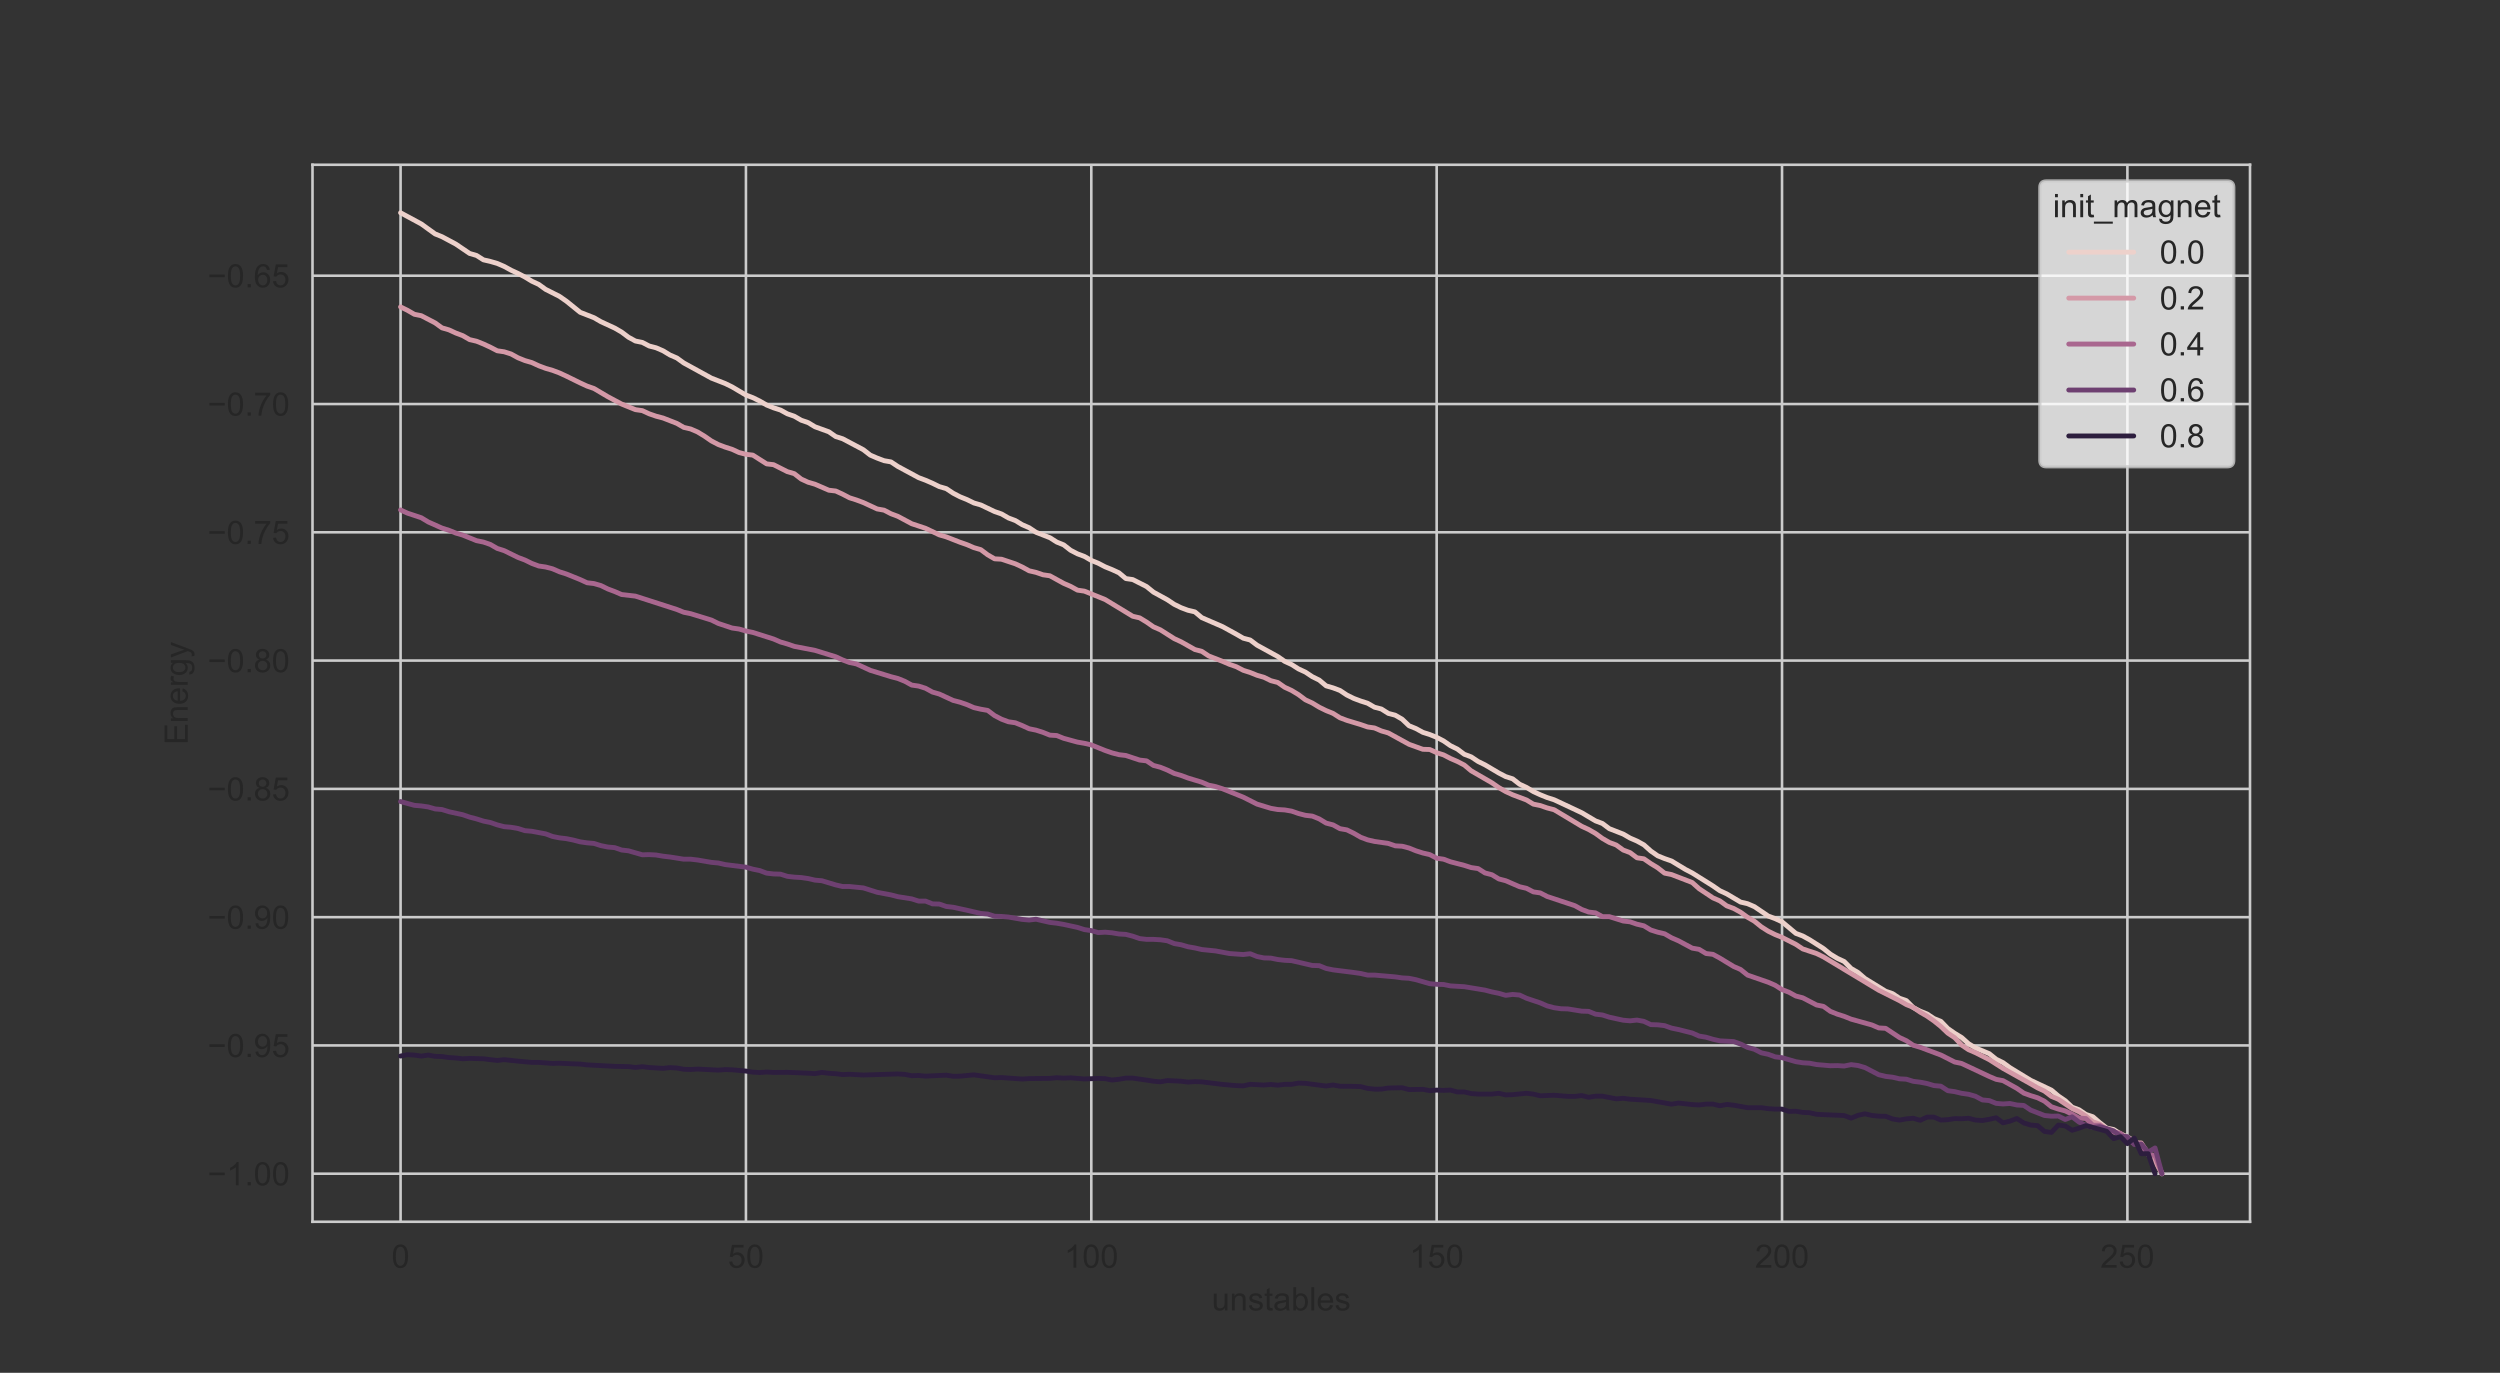 <?xml version="1.0" encoding="utf-8" standalone="no"?>
<!DOCTYPE svg PUBLIC "-//W3C//DTD SVG 1.1//EN"
  "http://www.w3.org/Graphics/SVG/1.1/DTD/svg11.dtd">
<!-- Created with matplotlib (https://matplotlib.org/) -->
<svg height="422.64pt" version="1.1" viewBox="0 0 769.68 422.64" width="769.68pt" xmlns="http://www.w3.org/2000/svg" xmlns:xlink="http://www.w3.org/1999/xlink">
 <rect x="0" y="0" width="769.68" height="422.64" fill="#333333" stroke="none"/>
 <defs>
  <style type="text/css">*{stroke-linecap:butt;stroke-linejoin:round;}</style>
 </defs>
 <g id="figure_1">
  <g id="patch_1">
   <path d="M 0 422.64 
L 769.68 422.64 
L 769.68 0 
L 0 0 
z
" style="fill:none;"/>
  </g>
  <g id="axes_1">
   <g id="patch_2">
    <path d="M 96.21 376.15 
L 692.712 376.15 
L 692.712 50.717 
L 96.21 50.717 
z
" style="fill:none;"/>
   </g>
   <g id="matplotlib.axis_1">
    <g id="xtick_1">
     <g id="line2d_1">
      <path clip-path="url(#p6daee5e330)" d="M 123.324 376.15 
L 123.324 50.717 
" style="fill:none;stroke:#cccccc;stroke-linecap:round;stroke-width:0.8;"/>
     </g>
     <g id="text_1">
      <!-- 0 -->
      <g style="fill:#262626;" transform="translate(120.543 390.307)scale(0.1 -0.1)">
       <defs>
        <path d="M 4.156 35.297 
Q 4.156 48 6.766 55.734 
Q 9.375 63.484 14.516 67.672 
Q 19.672 71.875 27.484 71.875 
Q 33.25 71.875 37.594 69.547 
Q 41.938 67.234 44.766 62.859 
Q 47.609 58.5 49.219 52.219 
Q 50.828 45.953 50.828 35.297 
Q 50.828 22.703 48.234 14.969 
Q 45.656 7.234 40.5 3 
Q 35.359 -1.219 27.484 -1.219 
Q 17.141 -1.219 11.234 6.203 
Q 4.156 15.141 4.156 35.297 
z
M 13.188 35.297 
Q 13.188 17.672 17.312 11.828 
Q 21.438 6 27.484 6 
Q 33.547 6 37.672 11.859 
Q 41.797 17.719 41.797 35.297 
Q 41.797 52.984 37.672 58.781 
Q 33.547 64.594 27.391 64.594 
Q 21.344 64.594 17.719 59.469 
Q 13.188 52.938 13.188 35.297 
z
" id="ArialMT-48"/>
       </defs>
       <use xlink:href="#ArialMT-48"/>
      </g>
     </g>
    </g>
    <g id="xtick_2">
     <g id="line2d_2">
      <path clip-path="url(#p6daee5e330)" d="M 229.652 376.15 
L 229.652 50.717 
" style="fill:none;stroke:#cccccc;stroke-linecap:round;stroke-width:0.8;"/>
     </g>
     <g id="text_2">
      <!-- 50 -->
      <g style="fill:#262626;" transform="translate(224.091 390.307)scale(0.1 -0.1)">
       <defs>
        <path d="M 4.156 18.75 
L 13.375 19.531 
Q 14.406 12.797 18.141 9.391 
Q 21.875 6 27.156 6 
Q 33.5 6 37.891 10.781 
Q 42.281 15.578 42.281 23.484 
Q 42.281 31 38.062 35.344 
Q 33.844 39.703 27 39.703 
Q 22.75 39.703 19.328 37.766 
Q 15.922 35.844 13.969 32.766 
L 5.719 33.844 
L 12.641 70.609 
L 48.25 70.609 
L 48.25 62.203 
L 19.672 62.203 
L 15.828 42.969 
Q 22.266 47.469 29.344 47.469 
Q 38.719 47.469 45.156 40.969 
Q 51.609 34.469 51.609 24.266 
Q 51.609 14.547 45.953 7.469 
Q 39.062 -1.219 27.156 -1.219 
Q 17.391 -1.219 11.203 4.25 
Q 5.031 9.719 4.156 18.75 
z
" id="ArialMT-53"/>
       </defs>
       <use xlink:href="#ArialMT-53"/>
       <use x="55.615" xlink:href="#ArialMT-48"/>
      </g>
     </g>
    </g>
    <g id="xtick_3">
     <g id="line2d_3">
      <path clip-path="url(#p6daee5e330)" d="M 335.98 376.15 
L 335.98 50.717 
" style="fill:none;stroke:#cccccc;stroke-linecap:round;stroke-width:0.8;"/>
     </g>
     <g id="text_3">
      <!-- 100 -->
      <g style="fill:#262626;" transform="translate(327.639 390.307)scale(0.1 -0.1)">
       <defs>
        <path d="M 37.25 0 
L 28.469 0 
L 28.469 56 
Q 25.297 52.984 20.141 49.953 
Q 14.984 46.922 10.891 45.406 
L 10.891 53.906 
Q 18.266 57.375 23.781 62.297 
Q 29.297 67.234 31.594 71.875 
L 37.25 71.875 
z
" id="ArialMT-49"/>
       </defs>
       <use xlink:href="#ArialMT-49"/>
       <use x="55.615" xlink:href="#ArialMT-48"/>
       <use x="111.23" xlink:href="#ArialMT-48"/>
      </g>
     </g>
    </g>
    <g id="xtick_4">
     <g id="line2d_4">
      <path clip-path="url(#p6daee5e330)" d="M 442.309 376.15 
L 442.309 50.717 
" style="fill:none;stroke:#cccccc;stroke-linecap:round;stroke-width:0.8;"/>
     </g>
     <g id="text_4">
      <!-- 150 -->
      <g style="fill:#262626;" transform="translate(433.967 390.307)scale(0.1 -0.1)">
       <use xlink:href="#ArialMT-49"/>
       <use x="55.615" xlink:href="#ArialMT-53"/>
       <use x="111.23" xlink:href="#ArialMT-48"/>
      </g>
     </g>
    </g>
    <g id="xtick_5">
     <g id="line2d_5">
      <path clip-path="url(#p6daee5e330)" d="M 548.637 376.15 
L 548.637 50.717 
" style="fill:none;stroke:#cccccc;stroke-linecap:round;stroke-width:0.8;"/>
     </g>
     <g id="text_5">
      <!-- 200 -->
      <g style="fill:#262626;" transform="translate(540.296 390.307)scale(0.1 -0.1)">
       <defs>
        <path d="M 50.344 8.453 
L 50.344 0 
L 3.031 0 
Q 2.938 3.172 4.047 6.109 
Q 5.859 10.938 9.828 15.625 
Q 13.812 20.312 21.344 26.469 
Q 33.016 36.031 37.109 41.625 
Q 41.219 47.219 41.219 52.203 
Q 41.219 57.422 37.469 61 
Q 33.734 64.594 27.734 64.594 
Q 21.391 64.594 17.578 60.781 
Q 13.766 56.984 13.719 50.25 
L 4.688 51.172 
Q 5.609 61.281 11.656 66.578 
Q 17.719 71.875 27.938 71.875 
Q 38.234 71.875 44.234 66.156 
Q 50.25 60.453 50.25 52 
Q 50.25 47.703 48.484 43.547 
Q 46.734 39.406 42.656 34.812 
Q 38.578 30.219 29.109 22.219 
Q 21.188 15.578 18.938 13.203 
Q 16.703 10.844 15.234 8.453 
z
" id="ArialMT-50"/>
       </defs>
       <use xlink:href="#ArialMT-50"/>
       <use x="55.615" xlink:href="#ArialMT-48"/>
       <use x="111.23" xlink:href="#ArialMT-48"/>
      </g>
     </g>
    </g>
    <g id="xtick_6">
     <g id="line2d_6">
      <path clip-path="url(#p6daee5e330)" d="M 654.965 376.15 
L 654.965 50.717 
" style="fill:none;stroke:#cccccc;stroke-linecap:round;stroke-width:0.8;"/>
     </g>
     <g id="text_6">
      <!-- 250 -->
      <g style="fill:#262626;" transform="translate(646.624 390.307)scale(0.1 -0.1)">
       <use xlink:href="#ArialMT-50"/>
       <use x="55.615" xlink:href="#ArialMT-53"/>
       <use x="111.23" xlink:href="#ArialMT-48"/>
      </g>
     </g>
    </g>
    <g id="text_7">
     <!-- unstables -->
     <g style="fill:#262626;" transform="translate(373.059 403.453)scale(0.1 -0.1)">
      <defs>
       <path d="M 40.578 0 
L 40.578 7.625 
Q 34.516 -1.172 24.125 -1.172 
Q 19.531 -1.172 15.547 0.578 
Q 11.578 2.344 9.641 5 
Q 7.719 7.672 6.938 11.531 
Q 6.391 14.109 6.391 19.734 
L 6.391 51.859 
L 15.188 51.859 
L 15.188 23.094 
Q 15.188 16.219 15.719 13.812 
Q 16.547 10.359 19.234 8.375 
Q 21.922 6.391 25.875 6.391 
Q 29.828 6.391 33.297 8.422 
Q 36.766 10.453 38.203 13.938 
Q 39.656 17.438 39.656 24.078 
L 39.656 51.859 
L 48.438 51.859 
L 48.438 0 
z
" id="ArialMT-117"/>
       <path d="M 6.594 0 
L 6.594 51.859 
L 14.5 51.859 
L 14.5 44.484 
Q 20.219 53.031 31 53.031 
Q 35.688 53.031 39.625 51.344 
Q 43.562 49.656 45.516 46.922 
Q 47.469 44.188 48.25 40.438 
Q 48.734 37.984 48.734 31.891 
L 48.734 0 
L 39.938 0 
L 39.938 31.547 
Q 39.938 36.922 38.906 39.578 
Q 37.891 42.234 35.281 43.812 
Q 32.672 45.406 29.156 45.406 
Q 23.531 45.406 19.453 41.844 
Q 15.375 38.281 15.375 28.328 
L 15.375 0 
z
" id="ArialMT-110"/>
       <path d="M 3.078 15.484 
L 11.766 16.844 
Q 12.5 11.625 15.844 8.844 
Q 19.188 6.062 25.203 6.062 
Q 31.25 6.062 34.172 8.516 
Q 37.109 10.984 37.109 14.312 
Q 37.109 17.281 34.516 19 
Q 32.719 20.172 25.531 21.969 
Q 15.875 24.422 12.141 26.203 
Q 8.406 27.984 6.469 31.125 
Q 4.547 34.281 4.547 38.094 
Q 4.547 41.547 6.125 44.5 
Q 7.719 47.469 10.453 49.422 
Q 12.5 50.922 16.031 51.969 
Q 19.578 53.031 23.641 53.031 
Q 29.734 53.031 34.344 51.266 
Q 38.969 49.516 41.156 46.5 
Q 43.359 43.5 44.188 38.484 
L 35.594 37.312 
Q 35.016 41.312 32.203 43.547 
Q 29.391 45.797 24.266 45.797 
Q 18.219 45.797 15.625 43.797 
Q 13.031 41.797 13.031 39.109 
Q 13.031 37.406 14.109 36.031 
Q 15.188 34.625 17.484 33.688 
Q 18.797 33.203 25.25 31.453 
Q 34.578 28.953 38.25 27.359 
Q 41.938 25.781 44.031 22.75 
Q 46.141 19.734 46.141 15.234 
Q 46.141 10.844 43.578 6.953 
Q 41.016 3.078 36.172 0.953 
Q 31.344 -1.172 25.25 -1.172 
Q 15.141 -1.172 9.844 3.031 
Q 4.547 7.234 3.078 15.484 
z
" id="ArialMT-115"/>
       <path d="M 25.781 7.859 
L 27.047 0.094 
Q 23.344 -0.688 20.406 -0.688 
Q 15.625 -0.688 12.984 0.828 
Q 10.359 2.344 9.281 4.812 
Q 8.203 7.281 8.203 15.188 
L 8.203 45.016 
L 1.766 45.016 
L 1.766 51.859 
L 8.203 51.859 
L 8.203 64.703 
L 16.938 69.969 
L 16.938 51.859 
L 25.781 51.859 
L 25.781 45.016 
L 16.938 45.016 
L 16.938 14.703 
Q 16.938 10.938 17.406 9.859 
Q 17.875 8.797 18.922 8.156 
Q 19.969 7.516 21.922 7.516 
Q 23.391 7.516 25.781 7.859 
z
" id="ArialMT-116"/>
       <path d="M 40.438 6.391 
Q 35.547 2.25 31.031 0.531 
Q 26.516 -1.172 21.344 -1.172 
Q 12.797 -1.172 8.203 3 
Q 3.609 7.172 3.609 13.672 
Q 3.609 17.484 5.344 20.625 
Q 7.078 23.781 9.891 25.688 
Q 12.703 27.594 16.219 28.562 
Q 18.797 29.25 24.031 29.891 
Q 34.672 31.156 39.703 32.906 
Q 39.75 34.719 39.75 35.203 
Q 39.75 40.578 37.25 42.781 
Q 33.891 45.75 27.25 45.75 
Q 21.047 45.75 18.094 43.578 
Q 15.141 41.406 13.719 35.891 
L 5.125 37.062 
Q 6.297 42.578 8.984 45.969 
Q 11.672 49.359 16.75 51.188 
Q 21.828 53.031 28.516 53.031 
Q 35.156 53.031 39.297 51.469 
Q 43.453 49.906 45.406 47.531 
Q 47.359 45.172 48.141 41.547 
Q 48.578 39.312 48.578 33.453 
L 48.578 21.734 
Q 48.578 9.469 49.141 6.219 
Q 49.703 2.984 51.375 0 
L 42.188 0 
Q 40.828 2.734 40.438 6.391 
z
M 39.703 26.031 
Q 34.906 24.078 25.344 22.703 
Q 19.922 21.922 17.672 20.938 
Q 15.438 19.969 14.203 18.094 
Q 12.984 16.219 12.984 13.922 
Q 12.984 10.406 15.641 8.062 
Q 18.312 5.719 23.438 5.719 
Q 28.516 5.719 32.469 7.938 
Q 36.422 10.156 38.281 14.016 
Q 39.703 17 39.703 22.797 
z
" id="ArialMT-97"/>
       <path d="M 14.703 0 
L 6.547 0 
L 6.547 71.578 
L 15.328 71.578 
L 15.328 46.047 
Q 20.906 53.031 29.547 53.031 
Q 34.328 53.031 38.594 51.094 
Q 42.875 49.172 45.625 45.672 
Q 48.391 42.188 49.953 37.25 
Q 51.516 32.328 51.516 26.703 
Q 51.516 13.375 44.922 6.094 
Q 38.328 -1.172 29.109 -1.172 
Q 19.922 -1.172 14.703 6.5 
z
M 14.594 26.312 
Q 14.594 17 17.141 12.844 
Q 21.297 6.062 28.375 6.062 
Q 34.125 6.062 38.328 11.062 
Q 42.531 16.062 42.531 25.984 
Q 42.531 36.141 38.5 40.969 
Q 34.469 45.797 28.766 45.797 
Q 23 45.797 18.797 40.797 
Q 14.594 35.797 14.594 26.312 
z
" id="ArialMT-98"/>
       <path d="M 6.391 0 
L 6.391 71.578 
L 15.188 71.578 
L 15.188 0 
z
" id="ArialMT-108"/>
       <path d="M 42.094 16.703 
L 51.172 15.578 
Q 49.031 7.625 43.219 3.219 
Q 37.406 -1.172 28.375 -1.172 
Q 17 -1.172 10.328 5.828 
Q 3.656 12.844 3.656 25.484 
Q 3.656 38.578 10.391 45.797 
Q 17.141 53.031 27.875 53.031 
Q 38.281 53.031 44.875 45.953 
Q 51.469 38.875 51.469 26.031 
Q 51.469 25.25 51.422 23.688 
L 12.75 23.688 
Q 13.234 15.141 17.578 10.594 
Q 21.922 6.062 28.422 6.062 
Q 33.25 6.062 36.672 8.594 
Q 40.094 11.141 42.094 16.703 
z
M 13.234 30.906 
L 42.188 30.906 
Q 41.609 37.453 38.875 40.719 
Q 34.672 45.797 27.984 45.797 
Q 21.922 45.797 17.797 41.75 
Q 13.672 37.703 13.234 30.906 
z
" id="ArialMT-101"/>
      </defs>
      <use xlink:href="#ArialMT-117"/>
      <use x="55.615" xlink:href="#ArialMT-110"/>
      <use x="111.23" xlink:href="#ArialMT-115"/>
      <use x="161.23" xlink:href="#ArialMT-116"/>
      <use x="189.014" xlink:href="#ArialMT-97"/>
      <use x="244.629" xlink:href="#ArialMT-98"/>
      <use x="300.244" xlink:href="#ArialMT-108"/>
      <use x="322.461" xlink:href="#ArialMT-101"/>
      <use x="378.076" xlink:href="#ArialMT-115"/>
     </g>
    </g>
   </g>
   <g id="matplotlib.axis_2">
    <g id="ytick_1">
     <g id="line2d_7">
      <path clip-path="url(#p6daee5e330)" d="M 96.21 361.357 
L 692.712 361.357 
" style="fill:none;stroke:#cccccc;stroke-linecap:round;stroke-width:0.8;"/>
     </g>
     <g id="text_8">
      <!-- −1.00 -->
      <g style="fill:#262626;" transform="translate(63.908 364.936)scale(0.1 -0.1)">
       <defs>
        <path d="M 52.828 31.203 
L 5.562 31.203 
L 5.562 39.406 
L 52.828 39.406 
z
" id="ArialMT-8722"/>
        <path d="M 9.078 0 
L 9.078 10.016 
L 19.094 10.016 
L 19.094 0 
z
" id="ArialMT-46"/>
       </defs>
       <use xlink:href="#ArialMT-8722"/>
       <use x="58.398" xlink:href="#ArialMT-49"/>
       <use x="114.014" xlink:href="#ArialMT-46"/>
       <use x="141.797" xlink:href="#ArialMT-48"/>
       <use x="197.412" xlink:href="#ArialMT-48"/>
      </g>
     </g>
    </g>
    <g id="ytick_2">
     <g id="line2d_8">
      <path clip-path="url(#p6daee5e330)" d="M 96.21 321.862 
L 692.712 321.862 
" style="fill:none;stroke:#cccccc;stroke-linecap:round;stroke-width:0.8;"/>
     </g>
     <g id="text_9">
      <!-- −0.95 -->
      <g style="fill:#262626;" transform="translate(63.908 325.441)scale(0.1 -0.1)">
       <defs>
        <path d="M 5.469 16.547 
L 13.922 17.328 
Q 14.984 11.375 18.016 8.688 
Q 21.047 6 25.781 6 
Q 29.828 6 32.875 7.859 
Q 35.938 9.719 37.891 12.812 
Q 39.844 15.922 41.156 21.188 
Q 42.484 26.469 42.484 31.938 
Q 42.484 32.516 42.438 33.688 
Q 39.797 29.5 35.234 26.875 
Q 30.672 24.266 25.344 24.266 
Q 16.453 24.266 10.297 30.703 
Q 4.156 37.156 4.156 47.703 
Q 4.156 58.594 10.578 65.234 
Q 17 71.875 26.656 71.875 
Q 33.641 71.875 39.422 68.109 
Q 45.219 64.359 48.219 57.391 
Q 51.219 50.438 51.219 37.25 
Q 51.219 23.531 48.234 15.406 
Q 45.266 7.281 39.375 3.031 
Q 33.5 -1.219 25.594 -1.219 
Q 17.188 -1.219 11.859 3.438 
Q 6.547 8.109 5.469 16.547 
z
M 41.453 48.141 
Q 41.453 55.719 37.422 60.156 
Q 33.406 64.594 27.734 64.594 
Q 21.875 64.594 17.531 59.812 
Q 13.188 55.031 13.188 47.406 
Q 13.188 40.578 17.312 36.297 
Q 21.438 32.031 27.484 32.031 
Q 33.594 32.031 37.516 36.297 
Q 41.453 40.578 41.453 48.141 
z
" id="ArialMT-57"/>
       </defs>
       <use xlink:href="#ArialMT-8722"/>
       <use x="58.398" xlink:href="#ArialMT-48"/>
       <use x="114.014" xlink:href="#ArialMT-46"/>
       <use x="141.797" xlink:href="#ArialMT-57"/>
       <use x="197.412" xlink:href="#ArialMT-53"/>
      </g>
     </g>
    </g>
    <g id="ytick_3">
     <g id="line2d_9">
      <path clip-path="url(#p6daee5e330)" d="M 96.21 282.366 
L 692.712 282.366 
" style="fill:none;stroke:#cccccc;stroke-linecap:round;stroke-width:0.8;"/>
     </g>
     <g id="text_10">
      <!-- −0.90 -->
      <g style="fill:#262626;" transform="translate(63.908 285.945)scale(0.1 -0.1)">
       <use xlink:href="#ArialMT-8722"/>
       <use x="58.398" xlink:href="#ArialMT-48"/>
       <use x="114.014" xlink:href="#ArialMT-46"/>
       <use x="141.797" xlink:href="#ArialMT-57"/>
       <use x="197.412" xlink:href="#ArialMT-48"/>
      </g>
     </g>
    </g>
    <g id="ytick_4">
     <g id="line2d_10">
      <path clip-path="url(#p6daee5e330)" d="M 96.21 242.871 
L 692.712 242.871 
" style="fill:none;stroke:#cccccc;stroke-linecap:round;stroke-width:0.8;"/>
     </g>
     <g id="text_11">
      <!-- −0.85 -->
      <g style="fill:#262626;" transform="translate(63.908 246.45)scale(0.1 -0.1)">
       <defs>
        <path d="M 17.672 38.812 
Q 12.203 40.828 9.562 44.531 
Q 6.938 48.25 6.938 53.422 
Q 6.938 61.234 12.547 66.547 
Q 18.172 71.875 27.484 71.875 
Q 36.859 71.875 42.578 66.422 
Q 48.297 60.984 48.297 53.172 
Q 48.297 48.188 45.672 44.5 
Q 43.062 40.828 37.75 38.812 
Q 44.344 36.672 47.781 31.875 
Q 51.219 27.094 51.219 20.453 
Q 51.219 11.281 44.719 5.031 
Q 38.234 -1.219 27.641 -1.219 
Q 17.047 -1.219 10.547 5.047 
Q 4.047 11.328 4.047 20.703 
Q 4.047 27.688 7.594 32.391 
Q 11.141 37.109 17.672 38.812 
z
M 15.922 53.719 
Q 15.922 48.641 19.188 45.406 
Q 22.469 42.188 27.688 42.188 
Q 32.766 42.188 36.016 45.375 
Q 39.266 48.578 39.266 53.219 
Q 39.266 58.062 35.906 61.359 
Q 32.562 64.656 27.594 64.656 
Q 22.562 64.656 19.234 61.422 
Q 15.922 58.203 15.922 53.719 
z
M 13.094 20.656 
Q 13.094 16.891 14.875 13.375 
Q 16.656 9.859 20.172 7.922 
Q 23.688 6 27.734 6 
Q 34.031 6 38.125 10.047 
Q 42.234 14.109 42.234 20.359 
Q 42.234 26.703 38.016 30.859 
Q 33.797 35.016 27.438 35.016 
Q 21.234 35.016 17.156 30.906 
Q 13.094 26.812 13.094 20.656 
z
" id="ArialMT-56"/>
       </defs>
       <use xlink:href="#ArialMT-8722"/>
       <use x="58.398" xlink:href="#ArialMT-48"/>
       <use x="114.014" xlink:href="#ArialMT-46"/>
       <use x="141.797" xlink:href="#ArialMT-56"/>
       <use x="197.412" xlink:href="#ArialMT-53"/>
      </g>
     </g>
    </g>
    <g id="ytick_5">
     <g id="line2d_11">
      <path clip-path="url(#p6daee5e330)" d="M 96.21 203.375 
L 692.712 203.375 
" style="fill:none;stroke:#cccccc;stroke-linecap:round;stroke-width:0.8;"/>
     </g>
     <g id="text_12">
      <!-- −0.80 -->
      <g style="fill:#262626;" transform="translate(63.908 206.954)scale(0.1 -0.1)">
       <use xlink:href="#ArialMT-8722"/>
       <use x="58.398" xlink:href="#ArialMT-48"/>
       <use x="114.014" xlink:href="#ArialMT-46"/>
       <use x="141.797" xlink:href="#ArialMT-56"/>
       <use x="197.412" xlink:href="#ArialMT-48"/>
      </g>
     </g>
    </g>
    <g id="ytick_6">
     <g id="line2d_12">
      <path clip-path="url(#p6daee5e330)" d="M 96.21 163.88 
L 692.712 163.88 
" style="fill:none;stroke:#cccccc;stroke-linecap:round;stroke-width:0.8;"/>
     </g>
     <g id="text_13">
      <!-- −0.75 -->
      <g style="fill:#262626;" transform="translate(63.908 167.458)scale(0.1 -0.1)">
       <defs>
        <path d="M 4.734 62.203 
L 4.734 70.656 
L 51.078 70.656 
L 51.078 63.812 
Q 44.234 56.547 37.516 44.484 
Q 30.812 32.422 27.156 19.672 
Q 24.516 10.688 23.781 0 
L 14.75 0 
Q 14.891 8.453 18.062 20.406 
Q 21.234 32.375 27.172 43.484 
Q 33.109 54.594 39.797 62.203 
z
" id="ArialMT-55"/>
       </defs>
       <use xlink:href="#ArialMT-8722"/>
       <use x="58.398" xlink:href="#ArialMT-48"/>
       <use x="114.014" xlink:href="#ArialMT-46"/>
       <use x="141.797" xlink:href="#ArialMT-55"/>
       <use x="197.412" xlink:href="#ArialMT-53"/>
      </g>
     </g>
    </g>
    <g id="ytick_7">
     <g id="line2d_13">
      <path clip-path="url(#p6daee5e330)" d="M 96.21 124.384 
L 692.712 124.384 
" style="fill:none;stroke:#cccccc;stroke-linecap:round;stroke-width:0.8;"/>
     </g>
     <g id="text_14">
      <!-- −0.70 -->
      <g style="fill:#262626;" transform="translate(63.908 127.963)scale(0.1 -0.1)">
       <use xlink:href="#ArialMT-8722"/>
       <use x="58.398" xlink:href="#ArialMT-48"/>
       <use x="114.014" xlink:href="#ArialMT-46"/>
       <use x="141.797" xlink:href="#ArialMT-55"/>
       <use x="197.412" xlink:href="#ArialMT-48"/>
      </g>
     </g>
    </g>
    <g id="ytick_8">
     <g id="line2d_14">
      <path clip-path="url(#p6daee5e330)" d="M 96.21 84.889 
L 692.712 84.889 
" style="fill:none;stroke:#cccccc;stroke-linecap:round;stroke-width:0.8;"/>
     </g>
     <g id="text_15">
      <!-- −0.65 -->
      <g style="fill:#262626;" transform="translate(63.908 88.467)scale(0.1 -0.1)">
       <defs>
        <path d="M 49.75 54.047 
L 41.016 53.375 
Q 39.844 58.547 37.703 60.891 
Q 34.125 64.656 28.906 64.656 
Q 24.703 64.656 21.531 62.312 
Q 17.391 59.281 14.984 53.469 
Q 12.594 47.656 12.5 36.922 
Q 15.672 41.75 20.266 44.094 
Q 24.859 46.438 29.891 46.438 
Q 38.672 46.438 44.844 39.969 
Q 51.031 33.5 51.031 23.25 
Q 51.031 16.5 48.125 10.719 
Q 45.219 4.938 40.141 1.859 
Q 35.062 -1.219 28.609 -1.219 
Q 17.625 -1.219 10.688 6.859 
Q 3.766 14.938 3.766 33.5 
Q 3.766 54.25 11.422 63.672 
Q 18.109 71.875 29.438 71.875 
Q 37.891 71.875 43.281 67.141 
Q 48.688 62.406 49.75 54.047 
z
M 13.875 23.188 
Q 13.875 18.656 15.797 14.5 
Q 17.719 10.359 21.188 8.172 
Q 24.656 6 28.469 6 
Q 34.031 6 38.031 10.484 
Q 42.047 14.984 42.047 22.703 
Q 42.047 30.125 38.078 34.391 
Q 34.125 38.672 28.125 38.672 
Q 22.172 38.672 18.016 34.391 
Q 13.875 30.125 13.875 23.188 
z
" id="ArialMT-54"/>
       </defs>
       <use xlink:href="#ArialMT-8722"/>
       <use x="58.398" xlink:href="#ArialMT-48"/>
       <use x="114.014" xlink:href="#ArialMT-46"/>
       <use x="141.797" xlink:href="#ArialMT-54"/>
       <use x="197.412" xlink:href="#ArialMT-53"/>
      </g>
     </g>
    </g>
    <g id="text_16">
     <!-- Energy -->
     <g style="fill:#262626;" transform="translate(57.804 229.275)rotate(-90)scale(0.1 -0.1)">
      <defs>
       <path d="M 7.906 0 
L 7.906 71.578 
L 59.672 71.578 
L 59.672 63.141 
L 17.391 63.141 
L 17.391 41.219 
L 56.984 41.219 
L 56.984 32.812 
L 17.391 32.812 
L 17.391 8.453 
L 61.328 8.453 
L 61.328 0 
z
" id="ArialMT-69"/>
       <path d="M 6.5 0 
L 6.5 51.859 
L 14.406 51.859 
L 14.406 44 
Q 17.438 49.516 20 51.266 
Q 22.562 53.031 25.641 53.031 
Q 30.078 53.031 34.672 50.203 
L 31.641 42.047 
Q 28.422 43.953 25.203 43.953 
Q 22.312 43.953 20.016 42.219 
Q 17.719 40.484 16.75 37.406 
Q 15.281 32.719 15.281 27.156 
L 15.281 0 
z
" id="ArialMT-114"/>
       <path d="M 4.984 -4.297 
L 13.531 -5.562 
Q 14.062 -9.516 16.5 -11.328 
Q 19.781 -13.766 25.438 -13.766 
Q 31.547 -13.766 34.859 -11.328 
Q 38.188 -8.891 39.359 -4.5 
Q 40.047 -1.812 39.984 6.781 
Q 34.234 0 25.641 0 
Q 14.938 0 9.078 7.719 
Q 3.219 15.438 3.219 26.219 
Q 3.219 33.641 5.906 39.906 
Q 8.594 46.188 13.688 49.609 
Q 18.797 53.031 25.688 53.031 
Q 34.859 53.031 40.828 45.609 
L 40.828 51.859 
L 48.922 51.859 
L 48.922 7.031 
Q 48.922 -5.078 46.453 -10.125 
Q 44 -15.188 38.641 -18.109 
Q 33.297 -21.047 25.484 -21.047 
Q 16.219 -21.047 10.5 -16.875 
Q 4.781 -12.703 4.984 -4.297 
z
M 12.25 26.859 
Q 12.25 16.656 16.297 11.969 
Q 20.359 7.281 26.469 7.281 
Q 32.516 7.281 36.609 11.938 
Q 40.719 16.609 40.719 26.562 
Q 40.719 36.078 36.5 40.906 
Q 32.281 45.75 26.312 45.75 
Q 20.453 45.75 16.344 40.984 
Q 12.25 36.234 12.25 26.859 
z
" id="ArialMT-103"/>
       <path d="M 6.203 -19.969 
L 5.219 -11.719 
Q 8.109 -12.5 10.25 -12.5 
Q 13.188 -12.5 14.938 -11.516 
Q 16.703 -10.547 17.828 -8.797 
Q 18.656 -7.469 20.516 -2.25 
Q 20.75 -1.516 21.297 -0.094 
L 1.609 51.859 
L 11.078 51.859 
L 21.875 21.828 
Q 23.969 16.109 25.641 9.812 
Q 27.156 15.875 29.25 21.625 
L 40.328 51.859 
L 49.125 51.859 
L 29.391 -0.875 
Q 26.219 -9.422 24.469 -12.641 
Q 22.125 -17 19.094 -19.016 
Q 16.062 -21.047 11.859 -21.047 
Q 9.328 -21.047 6.203 -19.969 
z
" id="ArialMT-121"/>
      </defs>
      <use xlink:href="#ArialMT-69"/>
      <use x="66.699" xlink:href="#ArialMT-110"/>
      <use x="122.314" xlink:href="#ArialMT-101"/>
      <use x="177.93" xlink:href="#ArialMT-114"/>
      <use x="211.23" xlink:href="#ArialMT-103"/>
      <use x="266.846" xlink:href="#ArialMT-121"/>
     </g>
    </g>
   </g>
   <g id="line2d_15">
    <path clip-path="url(#p6daee5e330)" d="M 123.324 65.509 
L 129.703 68.948 
L 133.957 72.018 
L 136.083 72.878 
L 140.336 75.15 
L 144.589 78.036 
L 146.716 78.65 
L 148.843 80.001 
L 150.969 80.492 
L 153.096 81.106 
L 155.222 82.027 
L 157.349 83.194 
L 159.475 84.176 
L 161.602 85.282 
L 163.728 86.571 
L 165.855 87.553 
L 167.982 89.089 
L 172.235 91.238 
L 174.361 92.711 
L 178.614 96.15 
L 182.868 97.808 
L 184.994 99.036 
L 189.247 101.001 
L 191.374 102.229 
L 193.5 103.826 
L 195.627 104.992 
L 197.754 105.422 
L 199.88 106.528 
L 202.007 107.08 
L 204.133 108.001 
L 206.26 109.291 
L 208.386 110.212 
L 210.513 111.747 
L 219.019 116.414 
L 223.272 118.072 
L 225.399 119.116 
L 229.652 121.633 
L 231.779 122.431 
L 233.905 123.475 
L 236.032 124.703 
L 238.158 125.563 
L 240.285 126.238 
L 242.411 127.405 
L 244.538 128.142 
L 246.665 129.37 
L 248.791 130.107 
L 250.918 131.396 
L 255.171 132.932 
L 257.297 134.405 
L 259.424 135.081 
L 265.804 138.458 
L 267.93 140.116 
L 270.057 141.037 
L 272.183 141.835 
L 274.31 142.204 
L 276.437 143.616 
L 282.816 147.055 
L 284.943 147.853 
L 287.069 148.774 
L 289.196 149.818 
L 291.323 150.432 
L 293.449 151.844 
L 295.576 152.95 
L 297.702 153.809 
L 299.829 154.853 
L 301.955 155.467 
L 306.208 157.493 
L 308.335 158.23 
L 310.462 159.458 
L 312.588 160.257 
L 314.715 161.546 
L 316.841 162.467 
L 318.968 163.88 
L 323.221 165.538 
L 325.348 166.888 
L 327.474 167.748 
L 329.601 169.406 
L 331.727 170.511 
L 333.854 171.31 
L 335.98 172.538 
L 338.107 173.397 
L 340.234 174.503 
L 342.36 175.362 
L 344.487 176.345 
L 346.613 178.125 
L 348.74 178.433 
L 352.993 180.582 
L 355.12 182.301 
L 359.373 184.634 
L 361.499 186.047 
L 363.626 187.091 
L 365.752 187.889 
L 367.879 188.38 
L 370.005 190.161 
L 376.385 192.924 
L 380.638 195.257 
L 382.765 196.485 
L 384.891 197.038 
L 387.018 198.635 
L 393.398 202.135 
L 395.524 203.608 
L 397.651 204.591 
L 399.777 205.942 
L 401.904 206.924 
L 404.031 208.337 
L 406.157 209.38 
L 408.284 211.161 
L 410.41 211.775 
L 412.537 212.574 
L 414.663 213.986 
L 416.79 215.03 
L 418.917 215.828 
L 421.043 216.503 
L 423.17 217.732 
L 425.296 218.284 
L 427.423 219.635 
L 429.549 220.188 
L 431.676 221.416 
L 433.802 223.442 
L 435.929 224.302 
L 438.056 225.469 
L 440.182 226.144 
L 442.309 227.004 
L 444.435 228.109 
L 446.562 229.583 
L 448.688 230.627 
L 450.815 232.223 
L 452.942 233.021 
L 455.068 234.434 
L 457.195 235.477 
L 461.448 237.995 
L 463.574 239.1 
L 465.701 239.776 
L 467.828 241.434 
L 469.954 242.416 
L 472.081 243.706 
L 474.207 244.688 
L 476.334 245.548 
L 478.46 246.223 
L 486.967 250.215 
L 491.22 252.732 
L 493.346 253.53 
L 495.473 255.127 
L 499.726 256.785 
L 501.853 258.013 
L 503.979 258.934 
L 506.106 260.101 
L 508.232 262.004 
L 510.359 263.478 
L 512.485 264.338 
L 514.612 265.075 
L 518.865 267.654 
L 520.992 268.759 
L 527.371 272.75 
L 529.498 274.224 
L 531.625 275.206 
L 535.878 277.724 
L 538.004 278.215 
L 540.131 279.136 
L 544.384 282.022 
L 546.511 282.821 
L 548.637 283.803 
L 552.89 287.364 
L 555.017 288.163 
L 557.143 289.329 
L 561.396 292.031 
L 563.523 293.751 
L 565.65 295.04 
L 567.776 296.023 
L 569.903 298.172 
L 572.029 299.4 
L 574.156 301.242 
L 580.536 305.172 
L 582.662 305.909 
L 584.789 307.321 
L 586.915 308.058 
L 589.042 310.207 
L 591.168 311.312 
L 593.295 312.172 
L 595.422 313.584 
L 597.548 314.444 
L 599.675 316.655 
L 601.801 318.128 
L 603.928 319.418 
L 606.054 321.321 
L 608.181 322.611 
L 612.434 324.392 
L 614.561 326.111 
L 616.687 327.155 
L 618.814 328.712 
L 625.194 332.6 
L 631.573 335.618 
L 633.7 337.417 
L 635.826 338.865 
L 637.953 340.871 
L 640.079 341.661 
L 642.206 343.104 
L 644.333 343.811 
L 646.459 345.643 
L 648.586 347.291 
L 650.712 347.735 
L 652.839 349.096 
L 654.965 349.999 
L 657.092 351.38 
L 659.219 352.615 
L 661.345 354.823 
L 663.472 356.557 
L 665.598 361.357 
L 665.598 361.357 
" style="fill:none;stroke:#edd1cb;stroke-linecap:round;stroke-width:1.5;"/>
   </g>
   <g id="line2d_16">
    <path clip-path="url(#p6daee5e330)" d="M 123.324 94.492 
L 125.45 95.536 
L 127.577 96.764 
L 129.703 97.194 
L 133.957 99.405 
L 136.083 100.94 
L 138.21 101.554 
L 140.336 102.536 
L 142.463 103.335 
L 144.589 104.563 
L 146.716 105.054 
L 148.843 105.914 
L 150.969 106.896 
L 153.096 108.001 
L 155.222 108.308 
L 157.349 108.984 
L 159.475 110.15 
L 161.602 111.01 
L 163.728 111.624 
L 165.855 112.607 
L 167.982 113.405 
L 170.108 114.019 
L 172.235 114.817 
L 174.361 115.8 
L 178.614 117.887 
L 180.741 118.87 
L 182.868 119.607 
L 187.121 122.124 
L 191.374 124.396 
L 195.627 126.116 
L 197.754 126.423 
L 199.88 127.405 
L 202.007 128.142 
L 204.133 128.695 
L 208.386 130.353 
L 210.513 131.581 
L 212.64 132.072 
L 214.766 132.993 
L 216.893 134.282 
L 219.019 135.756 
L 221.146 136.861 
L 223.272 137.66 
L 225.399 138.335 
L 227.526 139.318 
L 229.652 139.87 
L 231.779 140.116 
L 236.032 142.818 
L 238.158 143.063 
L 242.411 145.213 
L 244.538 145.827 
L 246.665 147.485 
L 248.791 148.467 
L 250.918 149.081 
L 255.171 150.923 
L 257.297 151.169 
L 259.424 152.151 
L 261.551 153.257 
L 263.677 153.932 
L 265.804 154.73 
L 270.057 156.695 
L 272.183 157.064 
L 274.31 158.169 
L 276.437 158.967 
L 280.69 161.239 
L 284.943 162.651 
L 289.196 164.678 
L 291.323 165.292 
L 295.576 166.95 
L 297.702 167.687 
L 299.829 168.608 
L 301.955 169.222 
L 304.082 170.818 
L 306.208 172.046 
L 308.335 172.169 
L 312.588 173.582 
L 314.715 174.564 
L 316.841 175.731 
L 318.968 176.222 
L 321.094 176.959 
L 323.221 177.266 
L 327.474 179.599 
L 329.601 180.52 
L 331.727 181.687 
L 333.854 181.994 
L 340.234 184.573 
L 348.74 189.731 
L 350.866 190.222 
L 352.993 191.512 
L 355.12 192.985 
L 357.246 193.906 
L 361.499 196.608 
L 363.626 197.591 
L 367.879 199.986 
L 370.005 200.538 
L 372.132 201.951 
L 376.385 203.608 
L 378.512 204.53 
L 380.638 205.266 
L 382.765 206.372 
L 384.891 207.047 
L 387.018 207.907 
L 389.145 208.521 
L 391.271 209.565 
L 393.398 210.117 
L 395.524 211.591 
L 397.651 212.574 
L 399.777 213.863 
L 401.904 215.46 
L 404.031 216.442 
L 406.157 217.732 
L 408.284 218.775 
L 410.41 219.635 
L 412.537 220.986 
L 414.663 221.784 
L 418.917 223.074 
L 421.043 223.811 
L 423.17 224.118 
L 425.296 225.039 
L 427.423 225.653 
L 433.802 229.153 
L 438.056 230.688 
L 440.182 230.749 
L 442.309 231.732 
L 444.435 232.407 
L 446.562 233.513 
L 448.688 234.434 
L 450.815 235.539 
L 452.942 237.32 
L 457.195 239.776 
L 459.321 241.004 
L 461.448 242.478 
L 463.574 243.706 
L 465.701 244.688 
L 469.954 246.285 
L 472.081 247.574 
L 474.207 248.004 
L 476.334 248.741 
L 478.46 249.294 
L 486.967 254.39 
L 489.093 255.373 
L 491.22 256.601 
L 493.346 258.136 
L 495.473 259.364 
L 497.599 260.162 
L 499.726 261.697 
L 501.853 262.496 
L 503.979 264.092 
L 506.106 264.399 
L 508.232 265.873 
L 510.359 267.162 
L 512.485 268.82 
L 514.612 269.25 
L 520.992 271.706 
L 523.118 273.61 
L 527.371 276.434 
L 529.498 277.356 
L 531.625 278.891 
L 533.751 279.689 
L 535.878 280.856 
L 538.004 282.391 
L 540.131 283.619 
L 542.257 285.338 
L 544.384 286.689 
L 546.511 287.733 
L 548.637 288.593 
L 552.89 290.742 
L 555.017 292.154 
L 559.27 293.566 
L 561.396 294.61 
L 578.409 304.865 
L 584.789 308.058 
L 586.915 309.286 
L 589.042 310.146 
L 591.168 311.619 
L 593.295 312.847 
L 595.422 314.321 
L 597.548 316.041 
L 599.675 318.067 
L 601.801 319.479 
L 603.928 321.751 
L 606.054 323.163 
L 608.181 324.085 
L 612.434 326.234 
L 616.687 328.936 
L 625.194 333.695 
L 627.32 334.927 
L 629.447 335.924 
L 631.573 337.545 
L 633.7 338.436 
L 637.953 341.293 
L 640.079 342.271 
L 642.206 343.623 
L 644.333 345.365 
L 646.459 346.103 
L 648.586 347.627 
L 650.712 348.386 
L 652.839 349.27 
L 654.965 350.278 
L 657.092 351.846 
L 659.219 351.875 
L 661.345 355.088 
L 663.472 357.5 
L 665.598 361.357 
L 665.598 361.357 
" style="fill:none;stroke:#d499a7;stroke-linecap:round;stroke-width:1.5;"/>
   </g>
   <g id="line2d_17">
    <path clip-path="url(#p6daee5e330)" d="M 123.324 157.002 
L 125.45 157.985 
L 129.703 159.397 
L 131.83 160.687 
L 136.083 162.59 
L 138.21 163.266 
L 140.336 164.125 
L 142.463 164.739 
L 146.716 166.459 
L 148.843 166.888 
L 150.969 167.625 
L 153.096 168.853 
L 155.222 169.529 
L 159.475 171.617 
L 161.602 172.415 
L 163.728 173.459 
L 165.855 174.257 
L 167.982 174.564 
L 170.108 175.117 
L 172.235 176.038 
L 174.361 176.713 
L 178.614 178.433 
L 180.741 179.415 
L 182.868 179.661 
L 184.994 180.275 
L 187.121 181.319 
L 189.247 182.117 
L 191.374 183.038 
L 195.627 183.529 
L 208.386 187.643 
L 210.513 188.503 
L 212.64 188.933 
L 219.019 190.898 
L 221.146 191.942 
L 225.399 193.354 
L 227.526 193.661 
L 229.652 194.275 
L 231.779 194.705 
L 238.158 196.731 
L 240.285 197.652 
L 242.411 198.266 
L 244.538 199.003 
L 250.918 200.231 
L 257.297 202.196 
L 259.424 203.179 
L 261.551 203.977 
L 263.677 204.407 
L 267.93 206.372 
L 274.31 208.337 
L 276.437 208.889 
L 278.563 209.749 
L 280.69 210.916 
L 282.816 211.223 
L 284.943 211.898 
L 287.069 213.065 
L 289.196 213.679 
L 293.449 215.644 
L 295.576 216.196 
L 297.702 216.933 
L 299.829 217.854 
L 301.955 218.346 
L 304.082 218.714 
L 306.208 220.311 
L 308.335 221.416 
L 310.462 222.214 
L 312.588 222.521 
L 314.715 223.381 
L 316.841 224.363 
L 318.968 224.793 
L 321.094 225.469 
L 323.221 226.328 
L 325.348 226.451 
L 327.474 227.311 
L 331.727 228.477 
L 333.854 228.846 
L 335.98 229.337 
L 340.234 231.056 
L 342.36 231.793 
L 344.487 232.346 
L 346.613 232.591 
L 350.866 234.004 
L 352.993 234.249 
L 355.12 235.662 
L 357.246 236.214 
L 359.373 237.074 
L 361.499 238.118 
L 363.626 238.732 
L 365.752 239.53 
L 370.005 240.82 
L 372.132 241.741 
L 374.259 242.171 
L 376.385 242.846 
L 382.765 245.425 
L 387.018 247.574 
L 391.271 248.864 
L 393.398 249.232 
L 395.524 249.355 
L 397.651 249.723 
L 399.777 250.46 
L 401.904 251.013 
L 404.031 251.259 
L 406.157 252.118 
L 408.284 253.408 
L 410.41 253.96 
L 412.537 255.127 
L 414.663 255.495 
L 416.79 256.539 
L 418.917 257.767 
L 421.043 258.566 
L 423.17 259.057 
L 427.423 259.671 
L 429.549 260.408 
L 431.676 260.531 
L 433.802 261.083 
L 435.929 261.943 
L 438.056 262.618 
L 440.182 263.11 
L 442.309 264.215 
L 444.435 264.522 
L 446.562 265.32 
L 450.815 266.425 
L 452.942 267.101 
L 455.068 267.408 
L 457.195 268.759 
L 459.321 269.312 
L 461.448 270.601 
L 463.574 271.154 
L 467.828 272.996 
L 469.954 273.487 
L 472.081 274.592 
L 474.207 274.899 
L 476.334 276.005 
L 480.587 277.417 
L 484.84 278.829 
L 486.967 279.996 
L 489.093 280.794 
L 491.22 281.04 
L 493.346 282.207 
L 495.473 282.207 
L 499.726 283.557 
L 501.853 283.803 
L 503.979 284.54 
L 506.106 285.031 
L 508.232 286.321 
L 510.359 286.996 
L 512.485 287.487 
L 514.612 288.715 
L 516.739 289.636 
L 520.992 291.908 
L 523.118 292.277 
L 525.245 293.566 
L 527.371 293.812 
L 529.498 294.979 
L 533.751 297.558 
L 535.878 298.479 
L 538.004 300.198 
L 544.384 302.409 
L 546.511 303.33 
L 548.637 304.681 
L 550.764 305.479 
L 552.89 306.646 
L 555.017 307.198 
L 559.27 309.409 
L 561.396 309.839 
L 563.523 311.374 
L 565.65 312.233 
L 567.776 312.909 
L 569.903 313.769 
L 576.282 315.549 
L 578.409 316.47 
L 580.536 316.593 
L 584.789 319.418 
L 586.915 320.4 
L 589.042 321.813 
L 591.168 322.427 
L 597.548 324.821 
L 601.801 326.971 
L 603.928 327.416 
L 612.434 331.41 
L 614.561 332.305 
L 616.687 332.708 
L 620.94 335.074 
L 623.067 336.544 
L 625.194 337.322 
L 627.32 337.979 
L 629.447 339.036 
L 631.573 340.742 
L 633.7 341.457 
L 635.826 342.014 
L 637.953 343.024 
L 640.079 344.228 
L 642.206 344.357 
L 644.333 346.421 
L 646.459 346.426 
L 648.586 347.826 
L 650.712 348.513 
L 652.839 348.904 
L 654.965 350.914 
L 657.092 352.029 
L 659.219 352.486 
L 661.345 355.454 
L 663.472 355.747 
L 665.598 361.357 
L 665.598 361.357 
" style="fill:none;stroke:#a9678f;stroke-linecap:round;stroke-width:1.5;"/>
   </g>
   <g id="line2d_18">
    <path clip-path="url(#p6daee5e330)" d="M 123.324 246.776 
L 127.577 247.943 
L 129.703 248.127 
L 131.83 248.434 
L 133.957 249.048 
L 136.083 249.232 
L 138.21 249.908 
L 142.463 250.829 
L 144.589 251.566 
L 146.716 252.118 
L 148.843 252.794 
L 150.969 253.223 
L 153.096 253.96 
L 155.222 254.513 
L 157.349 254.697 
L 159.475 255.066 
L 161.602 255.741 
L 163.728 255.925 
L 167.982 256.724 
L 170.108 257.522 
L 172.235 257.952 
L 174.361 258.197 
L 176.488 258.627 
L 178.614 259.18 
L 180.741 259.487 
L 182.868 259.671 
L 184.994 260.346 
L 187.121 260.776 
L 189.247 260.96 
L 191.374 261.697 
L 193.5 261.943 
L 197.754 263.171 
L 199.88 263.11 
L 202.007 263.232 
L 204.133 263.601 
L 206.26 263.846 
L 210.513 264.522 
L 212.64 264.522 
L 214.766 264.768 
L 219.019 265.504 
L 221.146 265.689 
L 223.272 266.18 
L 229.652 266.978 
L 231.779 267.592 
L 233.905 268.022 
L 236.032 268.82 
L 238.158 269.066 
L 240.285 269.127 
L 242.411 269.803 
L 244.538 270.048 
L 246.665 270.171 
L 248.791 270.478 
L 250.918 270.969 
L 253.044 271.154 
L 257.297 272.443 
L 259.424 272.934 
L 261.551 272.934 
L 265.804 273.364 
L 270.057 274.715 
L 274.31 275.513 
L 276.437 276.066 
L 280.69 276.741 
L 282.816 277.417 
L 284.943 277.417 
L 287.069 278.277 
L 289.196 278.338 
L 291.323 279.075 
L 293.449 279.32 
L 297.702 280.242 
L 301.955 281.224 
L 304.082 281.408 
L 306.208 282.084 
L 308.335 282.145 
L 310.462 282.329 
L 314.715 283.066 
L 316.841 283.25 
L 318.968 283.005 
L 323.221 283.987 
L 325.348 284.233 
L 327.474 284.601 
L 331.727 285.522 
L 333.854 286.198 
L 335.98 286.505 
L 338.107 287.119 
L 340.234 286.996 
L 342.36 287.18 
L 344.487 287.549 
L 346.613 287.672 
L 348.74 288.224 
L 350.866 288.961 
L 352.993 289.207 
L 355.12 289.207 
L 357.246 289.329 
L 359.373 289.636 
L 361.499 290.496 
L 363.626 290.865 
L 365.752 291.479 
L 367.879 291.847 
L 370.005 292.338 
L 374.259 292.768 
L 378.512 293.566 
L 382.765 293.873 
L 384.891 293.628 
L 387.018 294.487 
L 389.145 294.917 
L 391.271 294.979 
L 393.398 295.409 
L 395.524 295.654 
L 397.651 295.758 
L 404.031 297.239 
L 406.157 297.3 
L 408.284 298.164 
L 410.41 298.596 
L 416.79 299.399 
L 418.917 299.707 
L 421.043 300.201 
L 423.17 300.201 
L 429.549 300.756 
L 431.676 301.065 
L 433.802 301.188 
L 435.929 301.62 
L 440.182 302.854 
L 442.309 303.04 
L 444.435 303.101 
L 446.562 303.533 
L 450.815 303.78 
L 457.195 304.829 
L 459.321 305.385 
L 461.448 305.817 
L 463.574 306.434 
L 465.701 306.158 
L 467.828 306.344 
L 469.954 307.336 
L 474.207 308.763 
L 476.334 309.693 
L 478.46 310.251 
L 480.587 310.561 
L 482.714 310.623 
L 486.967 311.306 
L 489.093 311.368 
L 491.22 312.236 
L 493.346 312.484 
L 495.473 313.166 
L 499.726 314.097 
L 501.853 314.283 
L 503.979 314.055 
L 506.106 314.444 
L 508.232 315.451 
L 510.359 315.514 
L 512.485 315.766 
L 514.612 316.522 
L 516.739 316.963 
L 520.992 318.033 
L 523.118 318.978 
L 525.245 319.33 
L 527.371 319.963 
L 529.498 320.449 
L 533.751 320.666 
L 535.878 321.437 
L 538.004 322.466 
L 540.131 323.044 
L 542.257 324.137 
L 544.384 324.59 
L 546.511 325.37 
L 548.637 325.629 
L 552.89 326.864 
L 555.017 327.203 
L 557.143 327.334 
L 559.27 327.744 
L 563.523 328.112 
L 565.65 328.066 
L 567.776 328.2 
L 569.903 327.77 
L 572.029 328.04 
L 574.156 328.67 
L 578.409 330.876 
L 580.536 331.393 
L 582.662 331.639 
L 584.789 332.14 
L 586.915 332.254 
L 589.042 332.913 
L 591.168 333.177 
L 593.295 333.587 
L 595.422 334.218 
L 597.548 334.409 
L 599.675 335.796 
L 601.801 336.085 
L 603.928 336.599 
L 606.054 336.897 
L 608.181 337.505 
L 610.308 338.641 
L 612.434 338.832 
L 614.561 339.7 
L 616.687 339.878 
L 618.814 339.737 
L 620.94 340.199 
L 623.067 340.333 
L 625.194 341.765 
L 629.447 343.429 
L 631.573 343.645 
L 633.7 343.596 
L 635.826 344.659 
L 637.953 343.835 
L 640.079 345.457 
L 642.206 346.453 
L 644.333 347.086 
L 646.459 346.862 
L 648.586 347.432 
L 650.712 348.146 
L 652.839 349.774 
L 654.965 349.929 
L 657.092 352.358 
L 659.219 352.189 
L 661.345 354.711 
L 663.472 353.423 
L 665.598 361.357 
L 665.598 361.357 
" style="fill:none;stroke:#6e4071;stroke-linecap:round;stroke-width:1.5;"/>
   </g>
   <g id="line2d_19">
    <path clip-path="url(#p6daee5e330)" d="M 123.324 325.128 
L 125.45 324.704 
L 127.577 324.829 
L 129.703 325.141 
L 131.83 324.834 
L 133.957 325.212 
L 136.083 325.28 
L 138.21 325.596 
L 140.336 325.723 
L 142.463 325.976 
L 144.589 325.849 
L 148.843 325.976 
L 153.096 326.482 
L 155.222 326.239 
L 159.475 326.696 
L 163.728 327.08 
L 165.855 327.08 
L 170.108 327.4 
L 172.235 327.336 
L 176.488 327.528 
L 178.614 327.592 
L 180.741 327.847 
L 189.247 328.295 
L 193.5 328.38 
L 195.627 328.637 
L 197.754 328.401 
L 199.88 328.66 
L 204.133 328.918 
L 206.26 328.682 
L 208.386 328.812 
L 210.513 329.202 
L 212.64 329.267 
L 214.766 329.137 
L 221.146 329.462 
L 223.272 329.293 
L 225.399 329.359 
L 229.652 329.75 
L 231.779 330.077 
L 233.905 330.207 
L 236.032 330.042 
L 238.158 330.173 
L 242.411 330.138 
L 248.791 330.402 
L 250.918 330.534 
L 253.044 330.17 
L 255.171 330.435 
L 257.297 330.568 
L 259.424 330.833 
L 261.551 330.735 
L 265.804 330.971 
L 276.437 330.637 
L 278.563 330.773 
L 280.69 331.179 
L 282.816 331.112 
L 284.943 331.315 
L 291.323 331.013 
L 293.449 331.354 
L 295.576 331.324 
L 299.829 330.917 
L 306.208 331.819 
L 308.335 331.749 
L 314.715 332.21 
L 316.841 332.07 
L 323.221 332.001 
L 325.348 331.791 
L 327.474 331.931 
L 329.601 331.834 
L 333.854 332.184 
L 338.107 332.018 
L 340.234 332.088 
L 342.36 332.511 
L 344.487 332.275 
L 346.613 331.92 
L 348.74 331.92 
L 352.993 332.535 
L 355.12 332.869 
L 357.246 333.064 
L 359.373 332.679 
L 363.626 332.875 
L 365.752 333.146 
L 367.879 332.999 
L 370.005 333.073 
L 376.385 333.864 
L 380.638 334.234 
L 382.765 334.307 
L 384.891 333.83 
L 389.145 334.054 
L 391.271 333.871 
L 393.398 334.098 
L 395.524 333.836 
L 397.651 333.836 
L 399.777 333.453 
L 401.904 333.529 
L 408.284 334.358 
L 410.41 334.033 
L 412.537 334.421 
L 416.79 334.457 
L 418.917 334.536 
L 421.043 335.09 
L 423.17 335.319 
L 425.296 335.31 
L 427.423 334.978 
L 431.676 334.886 
L 433.802 335.455 
L 438.056 335.373 
L 440.182 335.779 
L 442.309 335.61 
L 444.435 335.692 
L 446.562 335.603 
L 448.688 336.179 
L 450.815 336.172 
L 452.942 336.672 
L 455.068 336.839 
L 459.321 336.84 
L 461.448 336.588 
L 463.574 337.095 
L 465.701 337.013 
L 469.954 336.586 
L 472.081 336.845 
L 474.207 337.363 
L 478.46 337.194 
L 482.714 337.548 
L 484.84 337.548 
L 486.967 337.294 
L 489.093 337.827 
L 491.22 337.483 
L 493.346 337.483 
L 497.599 338.306 
L 499.726 338.135 
L 501.853 338.41 
L 508.232 338.807 
L 514.612 339.945 
L 516.739 339.593 
L 520.992 340.064 
L 523.118 340.185 
L 525.245 339.926 
L 527.371 339.926 
L 529.498 340.433 
L 531.625 340.03 
L 533.751 340.256 
L 538.004 341.023 
L 542.257 341.023 
L 544.384 341.326 
L 546.511 341.467 
L 548.637 341.467 
L 550.764 342.181 
L 552.89 342.111 
L 555.017 342.474 
L 557.143 342.575 
L 559.27 343.064 
L 567.776 343.449 
L 569.903 344.249 
L 572.029 343.38 
L 574.156 342.913 
L 576.282 343.405 
L 578.409 343.642 
L 580.536 343.662 
L 582.662 344.499 
L 584.789 344.849 
L 586.915 344.468 
L 589.042 344.281 
L 591.168 344.901 
L 593.295 343.933 
L 595.422 343.933 
L 597.548 344.84 
L 599.675 344.714 
L 601.801 344.386 
L 603.928 344.436 
L 606.054 344.284 
L 608.181 344.831 
L 610.308 344.972 
L 612.434 344.607 
L 614.561 344.124 
L 616.687 345.692 
L 618.814 345.158 
L 620.94 344.352 
L 623.067 345.724 
L 625.194 346.37 
L 627.32 346.546 
L 629.447 348.348 
L 631.573 348.641 
L 633.7 346.37 
L 635.826 346.641 
L 637.953 347.986 
L 640.079 347.332 
L 642.206 346.546 
L 648.586 348.289 
L 650.712 350.558 
L 652.839 349.964 
L 654.965 352.1 
L 657.092 350.386 
L 659.219 355.186 
L 661.345 355.186 
L 663.472 361.357 
L 663.472 361.357 
" style="fill:none;stroke:#2d1e3e;stroke-linecap:round;stroke-width:1.5;"/>
   </g>
   <g id="line2d_20"/>
   <g id="line2d_21"/>
   <g id="line2d_22"/>
   <g id="line2d_23"/>
   <g id="line2d_24"/>
   <g id="patch_3">
    <path d="M 96.21 376.15 
L 96.21 50.717 
" style="fill:none;stroke:#cccccc;stroke-linecap:square;stroke-linejoin:miter;stroke-width:0.8;"/>
   </g>
   <g id="patch_4">
    <path d="M 692.712 376.15 
L 692.712 50.717 
" style="fill:none;stroke:#cccccc;stroke-linecap:square;stroke-linejoin:miter;stroke-width:0.8;"/>
   </g>
   <g id="patch_5">
    <path d="M 96.21 376.15 
L 692.712 376.15 
" style="fill:none;stroke:#cccccc;stroke-linecap:square;stroke-linejoin:miter;stroke-width:0.8;"/>
   </g>
   <g id="patch_6">
    <path d="M 96.21 50.717 
L 692.712 50.717 
" style="fill:none;stroke:#cccccc;stroke-linecap:square;stroke-linejoin:miter;stroke-width:0.8;"/>
   </g>
   <g id="legend_1">
    <g id="patch_7">
     <path d="M 630.017 143.706 
L 685.712 143.706 
Q 687.712 143.706 687.712 141.706 
L 687.712 57.717 
Q 687.712 55.717 685.712 55.717 
L 630.017 55.717 
Q 628.017 55.717 628.017 57.717 
L 628.017 141.706 
Q 628.017 143.706 630.017 143.706 
z
" style="fill:#ffffff;opacity:0.8;stroke:#cccccc;stroke-linejoin:miter;"/>
    </g>
    <g id="text_17">
     <!-- init_magnet -->
     <g style="fill:#262626;" transform="translate(632.017 66.875)scale(0.1 -0.1)">
      <defs>
       <path d="M 6.641 61.469 
L 6.641 71.578 
L 15.438 71.578 
L 15.438 61.469 
z
M 6.641 0 
L 6.641 51.859 
L 15.438 51.859 
L 15.438 0 
z
" id="ArialMT-105"/>
       <path d="M -1.516 -19.875 
L -1.516 -13.531 
L 56.734 -13.531 
L 56.734 -19.875 
z
" id="ArialMT-95"/>
       <path d="M 6.594 0 
L 6.594 51.859 
L 14.453 51.859 
L 14.453 44.578 
Q 16.891 48.391 20.938 50.703 
Q 25 53.031 30.172 53.031 
Q 35.938 53.031 39.625 50.641 
Q 43.312 48.25 44.828 43.953 
Q 50.984 53.031 60.844 53.031 
Q 68.562 53.031 72.703 48.75 
Q 76.859 44.484 76.859 35.594 
L 76.859 0 
L 68.109 0 
L 68.109 32.672 
Q 68.109 37.938 67.25 40.25 
Q 66.406 42.578 64.156 43.984 
Q 61.922 45.406 58.891 45.406 
Q 53.422 45.406 49.797 41.766 
Q 46.188 38.141 46.188 30.125 
L 46.188 0 
L 37.406 0 
L 37.406 33.688 
Q 37.406 39.547 35.25 42.469 
Q 33.109 45.406 28.219 45.406 
Q 24.516 45.406 21.359 43.453 
Q 18.219 41.5 16.797 37.734 
Q 15.375 33.984 15.375 26.906 
L 15.375 0 
z
" id="ArialMT-109"/>
      </defs>
      <use xlink:href="#ArialMT-105"/>
      <use x="22.217" xlink:href="#ArialMT-110"/>
      <use x="77.832" xlink:href="#ArialMT-105"/>
      <use x="100.049" xlink:href="#ArialMT-116"/>
      <use x="127.832" xlink:href="#ArialMT-95"/>
      <use x="183.447" xlink:href="#ArialMT-109"/>
      <use x="266.748" xlink:href="#ArialMT-97"/>
      <use x="322.363" xlink:href="#ArialMT-103"/>
      <use x="377.979" xlink:href="#ArialMT-110"/>
      <use x="433.594" xlink:href="#ArialMT-101"/>
      <use x="489.209" xlink:href="#ArialMT-116"/>
     </g>
    </g>
    <g id="line2d_25">
     <path d="M 636.914 77.637 
L 656.914 77.637 
" style="fill:none;stroke:#edd1cb;stroke-linecap:round;stroke-width:1.5;"/>
    </g>
    <g id="line2d_26"/>
    <g id="text_18">
     <!-- 0.0 -->
     <g style="fill:#262626;" transform="translate(664.914 81.137)scale(0.1 -0.1)">
      <use xlink:href="#ArialMT-48"/>
      <use x="55.615" xlink:href="#ArialMT-46"/>
      <use x="83.398" xlink:href="#ArialMT-48"/>
     </g>
    </g>
    <g id="line2d_27">
     <path d="M 636.914 91.782 
L 656.914 91.782 
" style="fill:none;stroke:#d499a7;stroke-linecap:round;stroke-width:1.5;"/>
    </g>
    <g id="line2d_28"/>
    <g id="text_19">
     <!-- 0.2 -->
     <g style="fill:#262626;" transform="translate(664.914 95.282)scale(0.1 -0.1)">
      <use xlink:href="#ArialMT-48"/>
      <use x="55.615" xlink:href="#ArialMT-46"/>
      <use x="83.398" xlink:href="#ArialMT-50"/>
     </g>
    </g>
    <g id="line2d_29">
     <path d="M 636.914 105.928 
L 656.914 105.928 
" style="fill:none;stroke:#a9678f;stroke-linecap:round;stroke-width:1.5;"/>
    </g>
    <g id="line2d_30"/>
    <g id="text_20">
     <!-- 0.4 -->
     <g style="fill:#262626;" transform="translate(664.914 109.428)scale(0.1 -0.1)">
      <defs>
       <path d="M 32.328 0 
L 32.328 17.141 
L 1.266 17.141 
L 1.266 25.203 
L 33.938 71.578 
L 41.109 71.578 
L 41.109 25.203 
L 50.781 25.203 
L 50.781 17.141 
L 41.109 17.141 
L 41.109 0 
z
M 32.328 25.203 
L 32.328 57.469 
L 9.906 25.203 
z
" id="ArialMT-52"/>
      </defs>
      <use xlink:href="#ArialMT-48"/>
      <use x="55.615" xlink:href="#ArialMT-46"/>
      <use x="83.398" xlink:href="#ArialMT-52"/>
     </g>
    </g>
    <g id="line2d_31">
     <path d="M 636.914 120.073 
L 656.914 120.073 
" style="fill:none;stroke:#6e4071;stroke-linecap:round;stroke-width:1.5;"/>
    </g>
    <g id="line2d_32"/>
    <g id="text_21">
     <!-- 0.6 -->
     <g style="fill:#262626;" transform="translate(664.914 123.573)scale(0.1 -0.1)">
      <use xlink:href="#ArialMT-48"/>
      <use x="55.615" xlink:href="#ArialMT-46"/>
      <use x="83.398" xlink:href="#ArialMT-54"/>
     </g>
    </g>
    <g id="line2d_33">
     <path d="M 636.914 134.218 
L 656.914 134.218 
" style="fill:none;stroke:#2d1e3e;stroke-linecap:round;stroke-width:1.5;"/>
    </g>
    <g id="line2d_34"/>
    <g id="text_22">
     <!-- 0.8 -->
     <g style="fill:#262626;" transform="translate(664.914 137.718)scale(0.1 -0.1)">
      <use xlink:href="#ArialMT-48"/>
      <use x="55.615" xlink:href="#ArialMT-46"/>
      <use x="83.398" xlink:href="#ArialMT-56"/>
     </g>
    </g>
   </g>
  </g>
 </g>
 <defs>
  <clipPath id="p6daee5e330">
   <rect height="325.433" width="596.502" x="96.21" y="50.717"/>
  </clipPath>
 </defs>
</svg>
